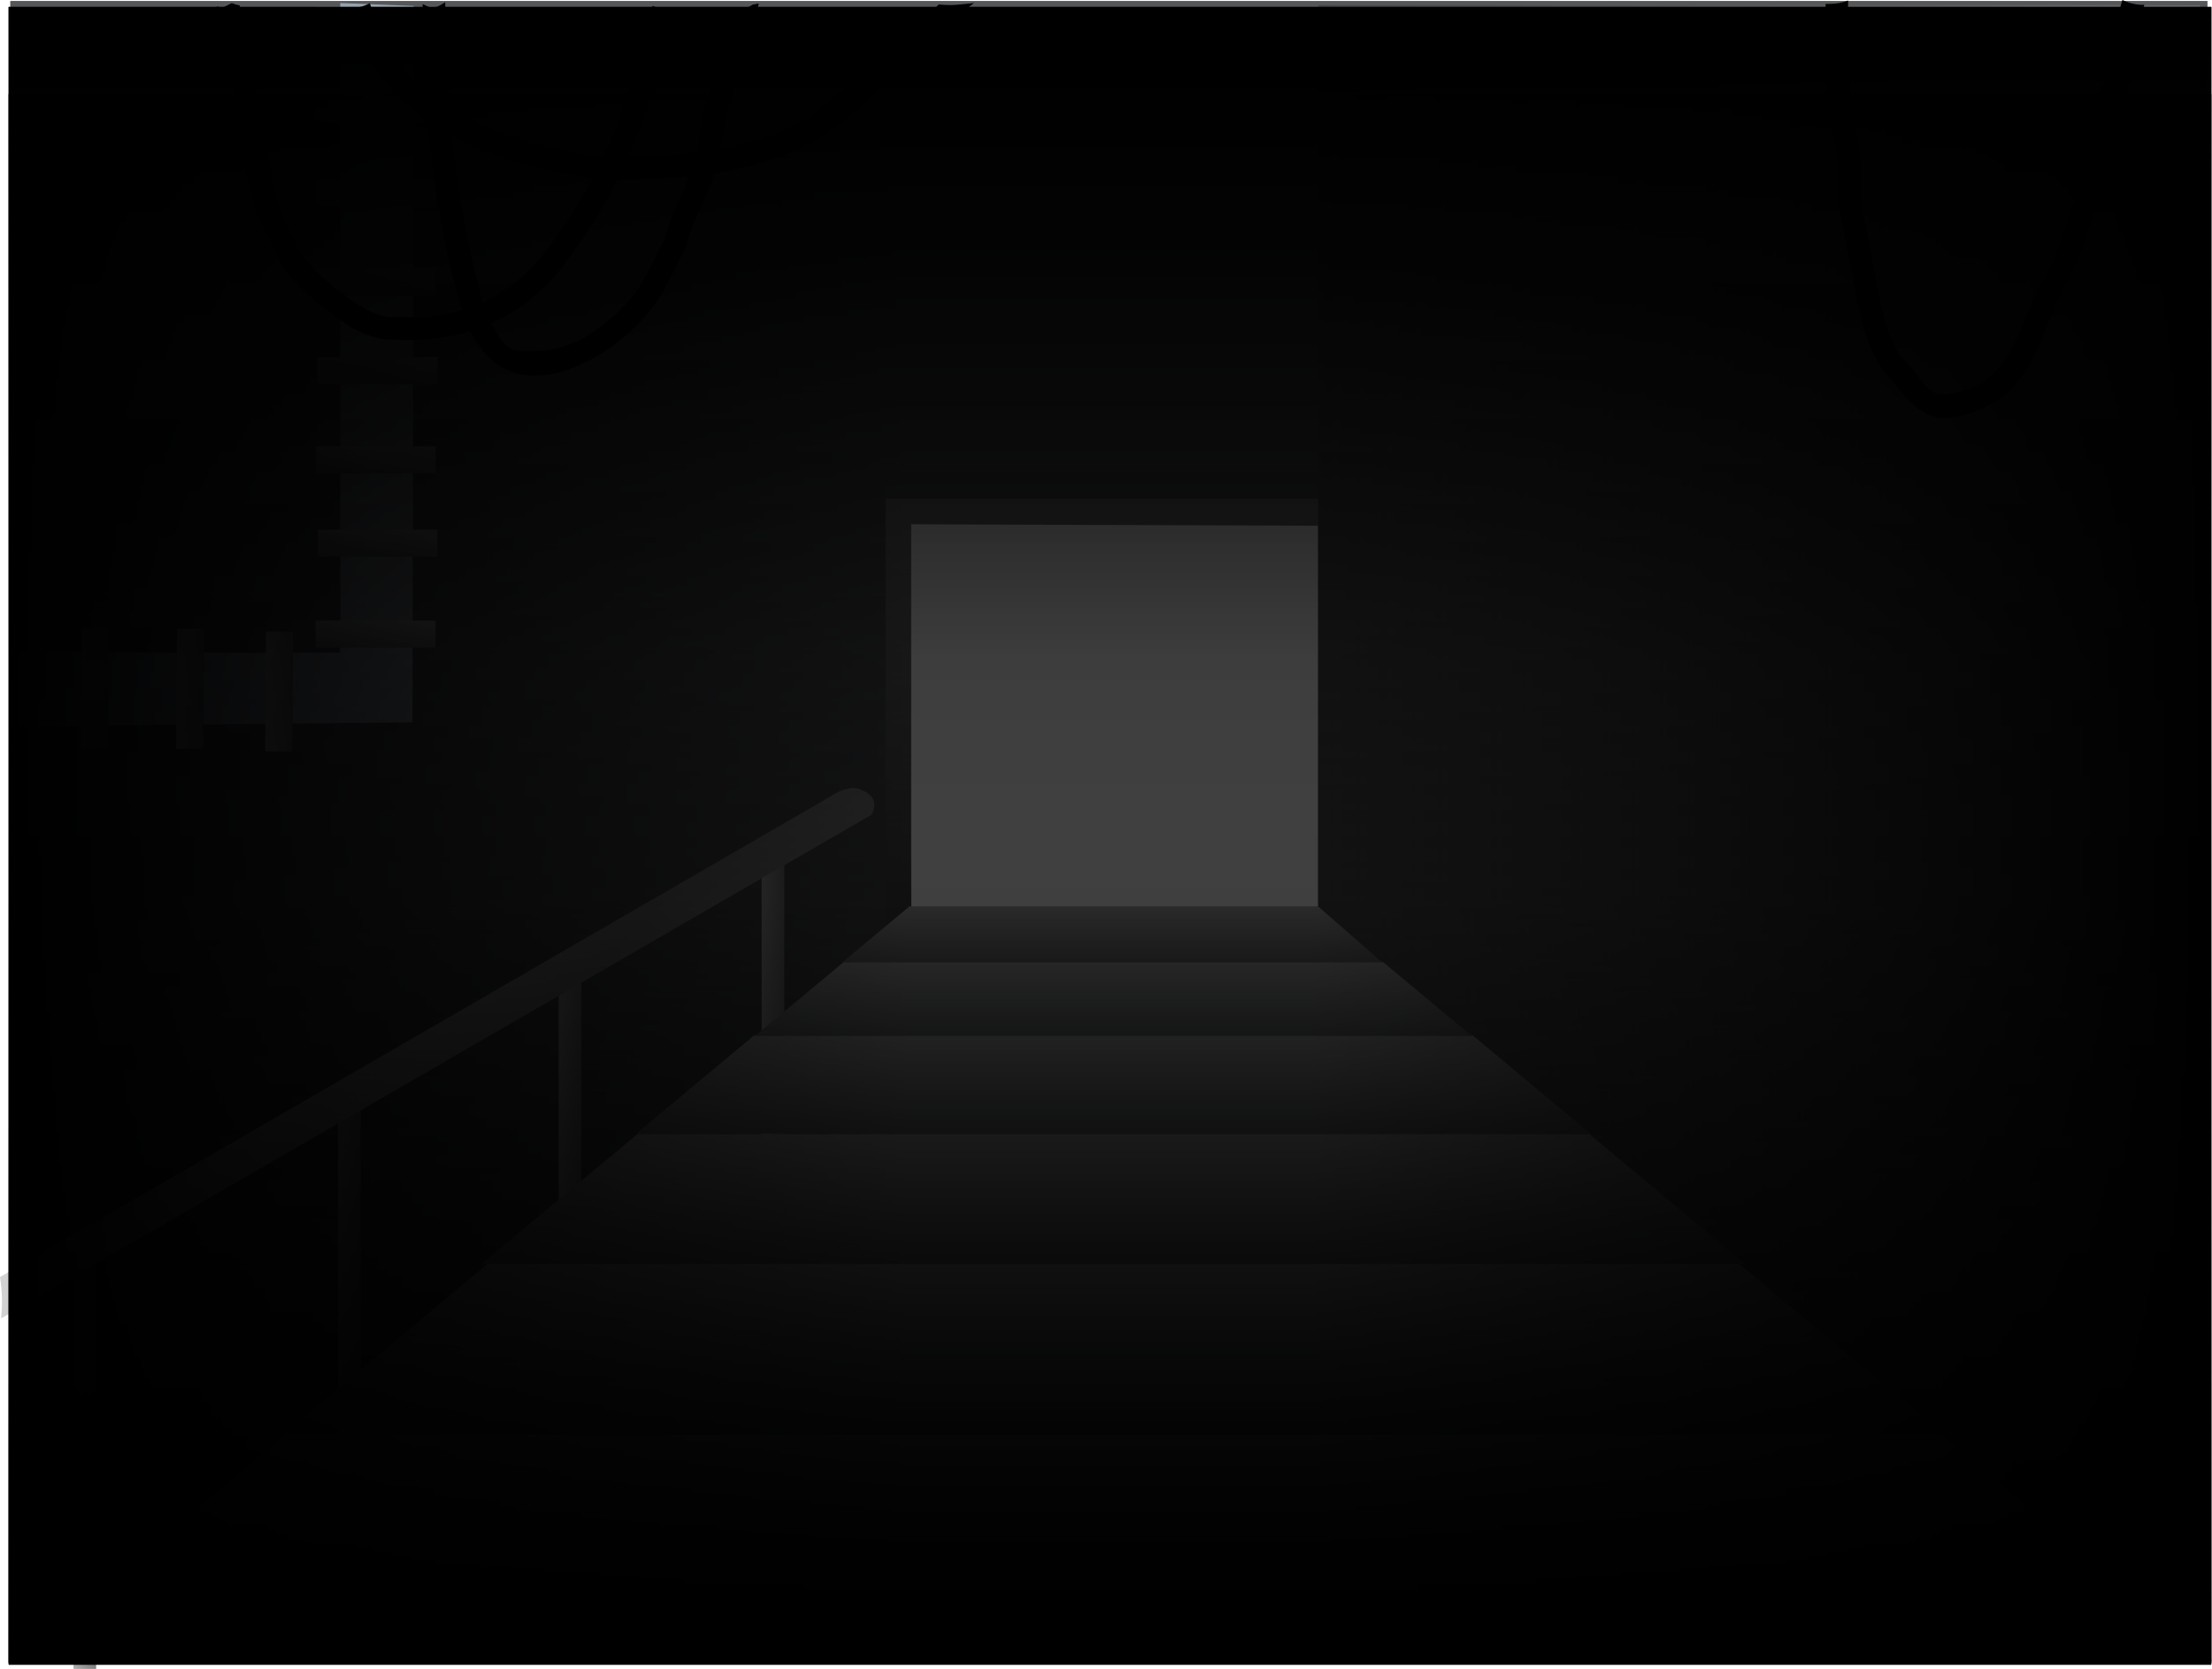 <svg version="1.1" xmlns="http://www.w3.org/2000/svg" xmlns:xlink="http://www.w3.org/1999/xlink" width="144.625" height="109.098" viewBox="0,0,144.625,109.098"><defs><linearGradient x1="240.187" y1="125.512" x2="240.187" y2="233.996" gradientUnits="userSpaceOnUse" id="color-1"><stop offset="0" stop-color="#555759"/><stop offset="1" stop-color="#373737"/></linearGradient><linearGradient x1="240.119" y1="158.048" x2="240.119" y2="185.834" gradientUnits="userSpaceOnUse" id="color-2"><stop offset="0" stop-color="#747474"/><stop offset="1" stop-color="#3e3e3e"/></linearGradient><linearGradient x1="253.883" y1="179.587" x2="311.524" y2="179.587" gradientUnits="userSpaceOnUse" id="color-3"><stop offset="0" stop-color="#484848"/><stop offset="1" stop-color="#686868"/></linearGradient><linearGradient x1="217.485" y1="191.203" x2="218.966" y2="191.203" gradientUnits="userSpaceOnUse" id="color-4"><stop offset="0" stop-color="#acacac"/><stop offset="1" stop-color="#7e7e7e"/></linearGradient><linearGradient x1="204.216" y1="200.111" x2="205.697" y2="200.111" gradientUnits="userSpaceOnUse" id="color-5"><stop offset="0" stop-color="#acacac"/><stop offset="1" stop-color="#7e7e7e"/></linearGradient><linearGradient x1="189.794" y1="209.947" x2="191.276" y2="209.947" gradientUnits="userSpaceOnUse" id="color-6"><stop offset="0" stop-color="#acacac"/><stop offset="1" stop-color="#7e7e7e"/></linearGradient><linearGradient x1="172.491" y1="220.698" x2="173.973" y2="220.698" gradientUnits="userSpaceOnUse" id="color-7"><stop offset="0" stop-color="#acacac"/><stop offset="1" stop-color="#7e7e7e"/></linearGradient><linearGradient x1="189.533" y1="191.253" x2="199.089" y2="198.734" gradientUnits="userSpaceOnUse" id="color-8"><stop offset="0" stop-color="#d2d2d2"/><stop offset="1" stop-color="#7e7e7e"/></linearGradient><linearGradient x1="240.483" y1="219.216" x2="240.483" y2="233.996" gradientUnits="userSpaceOnUse" id="color-9"><stop offset="0" stop-color="#ababab"/><stop offset="1" stop-color="#6b6e70"/></linearGradient><linearGradient x1="240.483" y1="208.019" x2="240.483" y2="219.18" gradientUnits="userSpaceOnUse" id="color-10"><stop offset="0" stop-color="#ababab"/><stop offset="1" stop-color="#6b6e70"/></linearGradient><linearGradient x1="240.483" y1="199.581" x2="240.483" y2="208.082" gradientUnits="userSpaceOnUse" id="color-11"><stop offset="0" stop-color="#ababab"/><stop offset="1" stop-color="#6b6e70"/></linearGradient><linearGradient x1="240.483" y1="193.141" x2="240.483" y2="199.56" gradientUnits="userSpaceOnUse" id="color-12"><stop offset="0" stop-color="#ababab"/><stop offset="1" stop-color="#6b6e70"/></linearGradient><linearGradient x1="240.483" y1="188.351" x2="240.483" y2="193.172" gradientUnits="userSpaceOnUse" id="color-13"><stop offset="0" stop-color="#ababab"/><stop offset="1" stop-color="#6b6e70"/></linearGradient><linearGradient x1="240.483" y1="184.698" x2="240.483" y2="188.339" gradientUnits="userSpaceOnUse" id="color-14"><stop offset="0" stop-color="#ababab"/><stop offset="1" stop-color="#6b6e70"/></linearGradient><radialGradient cx="192.904" cy="152.263" r="23.641" gradientUnits="userSpaceOnUse" id="color-15"><stop offset="0" stop-color="#9fa5ac"/><stop offset="1" stop-color="#95a2b1"/></radialGradient><linearGradient x1="185.052" y1="170.649" x2="186.824" y2="170.661" gradientUnits="userSpaceOnUse" id="color-16"><stop offset="0" stop-color="#b3b3b3"/><stop offset="1" stop-color="#777777"/></linearGradient><linearGradient x1="179.233" y1="170.481" x2="181.005" y2="170.493" gradientUnits="userSpaceOnUse" id="color-17"><stop offset="0" stop-color="#b3b3b3"/><stop offset="1" stop-color="#777777"/></linearGradient><linearGradient x1="192.244" y1="166.016" x2="192.244" y2="167.787" gradientUnits="userSpaceOnUse" id="color-18"><stop offset="0" stop-color="#b3b3b3"/><stop offset="1" stop-color="#777777"/></linearGradient><linearGradient x1="192.37" y1="160.069" x2="192.37" y2="161.841" gradientUnits="userSpaceOnUse" id="color-19"><stop offset="0" stop-color="#b3b3b3"/><stop offset="1" stop-color="#777777"/></linearGradient><linearGradient x1="192.244" y1="154.629" x2="192.244" y2="156.4" gradientUnits="userSpaceOnUse" id="color-20"><stop offset="0" stop-color="#b3b3b3"/><stop offset="1" stop-color="#777777"/></linearGradient><linearGradient x1="192.37" y1="148.809" x2="192.37" y2="150.58" gradientUnits="userSpaceOnUse" id="color-21"><stop offset="0" stop-color="#b3b3b3"/><stop offset="1" stop-color="#777777"/></linearGradient><linearGradient x1="192.244" y1="142.988" x2="192.244" y2="144.76" gradientUnits="userSpaceOnUse" id="color-22"><stop offset="0" stop-color="#b3b3b3"/><stop offset="1" stop-color="#777777"/></linearGradient><linearGradient x1="192.244" y1="137.168" x2="192.244" y2="138.94" gradientUnits="userSpaceOnUse" id="color-23"><stop offset="0" stop-color="#b3b3b3"/><stop offset="1" stop-color="#777777"/></linearGradient><linearGradient x1="192.117" y1="131.728" x2="192.117" y2="133.499" gradientUnits="userSpaceOnUse" id="color-24"><stop offset="0" stop-color="#b3b3b3"/><stop offset="1" stop-color="#777777"/></linearGradient><linearGradient x1="192.244" y1="125.907" x2="192.244" y2="127.679" gradientUnits="userSpaceOnUse" id="color-25"><stop offset="0" stop-color="#b3b3b3"/><stop offset="1" stop-color="#777777"/></linearGradient><linearGradient x1="172.99" y1="170.396" x2="174.762" y2="170.408" gradientUnits="userSpaceOnUse" id="color-26"><stop offset="0" stop-color="#b3b3b3"/><stop offset="1" stop-color="#777777"/></linearGradient><linearGradient x1="240.259" y1="168.446" x2="240.259" y2="125.903" gradientUnits="userSpaceOnUse" id="color-27"><stop offset="0" stop-color="#000000" stop-opacity="0"/><stop offset="1" stop-color="#000000"/></linearGradient><linearGradient x1="240.259" y1="184.351" x2="240.259" y2="234.176" gradientUnits="userSpaceOnUse" id="color-28"><stop offset="0" stop-color="#000000" stop-opacity="0"/><stop offset="1" stop-color="#000000"/></linearGradient><linearGradient x1="168.249" y1="182.889" x2="227.009" y2="182.889" gradientUnits="userSpaceOnUse" id="color-29"><stop offset="0" stop-color="#000000"/><stop offset="1" stop-color="#000000" stop-opacity="0"/></linearGradient><linearGradient x1="312.269" y1="182.889" x2="253.509" y2="182.889" gradientUnits="userSpaceOnUse" id="color-30"><stop offset="0" stop-color="#000000"/><stop offset="1" stop-color="#000000" stop-opacity="0"/></linearGradient><linearGradient x1="240.259" y1="234.284" x2="240.259" y2="125.903" gradientUnits="userSpaceOnUse" id="color-31"><stop offset="0" stop-color="#000000" stop-opacity="0"/><stop offset="1" stop-color="#000000"/></linearGradient><linearGradient x1="240.259" y1="125.903" x2="240.259" y2="234.284" gradientUnits="userSpaceOnUse" id="color-32"><stop offset="0" stop-color="#000000" stop-opacity="0"/><stop offset="1" stop-color="#000000"/></linearGradient></defs><g transform="translate(-167.687,-125.451)"><g data-paper-data="{&quot;isPaintingLayer&quot;:true}" fill-rule="nonzero" stroke="none" stroke-linecap="butt" stroke-linejoin="miter" stroke-miterlimit="10" stroke-dasharray="" stroke-dashoffset="0" style="mix-blend-mode: normal"><path d="M168.357,233.996v-108.484h143.66v108.484zM253.859,184.927v-25.273h-26.899l0.296,25.126z" fill="url(#color-1)" stroke-width="0"/><path d="M225.586,186.918v-28.87h29.067v1.774l-27.392,-0.099v26.111z" fill="url(#color-2)" stroke-width="0"/><path d="M253.883,233.386v-107.597h57.641v107.597z" fill="url(#color-3)" stroke-width="0"/><g stroke-width="0"><path d="M217.485,201.015v-19.625h1.481v19.625z" fill="url(#color-4)"/><path d="M204.216,211.922v-23.621h1.481v23.621z" fill="url(#color-5)"/><path d="M189.794,222.991v-26.087h1.481v26.087z" fill="url(#color-6)"/><path d="M172.491,234.549v-27.702h1.481v27.702z" fill="url(#color-7)"/><path d="M223.958,177.068c1.467,0.556 0.688,1.657 0.688,1.657l-56.889,32.914c0.039,-0.36 0.059,-0.726 0.059,-1.097c0,-0.548 -0.044,-1.085 -0.129,-1.609l54.225,-31.373c0,0 1.173,-0.872 2.045,-0.491z" fill="url(#color-8)"/></g><path d="M168.653,233.996l17.736,-14.78h108.188l17.736,14.78z" fill="url(#color-9)" stroke-width="0"/><path d="M186.241,219.18l13.393,-11.161h81.698l13.393,11.161z" fill="url(#color-10)" stroke-width="0"/><path d="M199.169,208.082l10.201,-8.501h62.226l10.201,8.501z" fill="url(#color-11)" stroke-width="0"/><path d="M209.285,199.56l7.703,-6.419h46.99l7.703,6.419z" fill="url(#color-12)" stroke-width="0"/><path d="M217.052,193.172l5.785,-4.821h35.29l5.785,4.821z" fill="url(#color-13)" stroke-width="0"/><path d="M222.789,188.339l4.369,-3.641h26.699l4.172,3.641z" fill="url(#color-14)" stroke-width="0"/><g stroke-width="0"><path d="M168.592,168.101l21.341,0.016v-42.468l4.803,0.19l-0.079,46.833l-26,0.26z" fill="url(#color-15)"/><path d="M186.796,174.584l-1.771,-0.013l0.056,-7.844l1.771,0.013z" data-paper-data="{&quot;index&quot;:null}" fill="url(#color-16)"/><path d="M180.976,174.415l-1.771,-0.013l0.056,-7.844l1.771,0.013z" data-paper-data="{&quot;index&quot;:null}" fill="url(#color-17)"/><path d="M188.321,167.787v-1.771h7.845v1.771z" fill="url(#color-18)"/><path d="M188.448,161.841v-1.771h7.845v1.771z" fill="url(#color-19)"/><path d="M188.321,156.4v-1.771h7.845v1.771z" fill="url(#color-20)"/><path d="M188.448,150.58v-1.771h7.845v1.771z" fill="url(#color-21)"/><path d="M188.321,144.76v-1.771h7.845v1.771z" fill="url(#color-22)"/><path d="M188.321,138.94v-1.771h7.845v1.771z" fill="url(#color-23)"/><path d="M188.195,133.499v-1.771h7.845v1.771z" fill="url(#color-24)"/><path d="M188.321,127.679v-1.771h7.845v1.771z" fill="url(#color-25)"/><path d="M174.733,174.331l-1.771,-0.013l0.056,-7.844l1.771,0.013z" data-paper-data="{&quot;index&quot;:null}" fill="url(#color-26)"/></g><path d="M197.078,132.528c2.889,1.832 6.437,2.676 9.82,3.165c0.078,-0 0.157,-0 0.235,-0.001c1.02,-2.191 1.811,-4.496 2.395,-6.831c0.254,-1.016 0.59,-2.011 0.825,-3.027c0.464,0.19 0.959,0.286 1.448,0.274c-0.241,1.044 -0.577,2.064 -0.839,3.112c-0.549,2.197 -1.277,4.374 -2.198,6.46c1.504,-0.023 2.993,-0.085 4.457,-0.257c0.215,-0.998 0.35,-2.046 0.592,-3.013c0.208,-0.833 0.555,-1.659 0.736,-2.498c0.087,-0.405 0.047,-0.835 0.161,-1.233c0.096,-0.336 0.336,-0.615 0.462,-0.941c0.217,-0.562 0.4,-1.173 0.552,-1.794c0.301,0.096 0.567,0.12 0.757,0.036c0.146,-0.065 0.286,-0.143 0.422,-0.228c0.131,-0.02 0.263,-0.044 0.393,-0.071c-0.192,0.892 -0.437,1.785 -0.747,2.594c-0.111,0.291 -0.34,0.533 -0.425,0.833c-0.104,0.365 -0.055,0.76 -0.134,1.132c-0.181,0.849 -0.532,1.685 -0.742,2.527c-0.195,0.782 -0.324,1.613 -0.479,2.429c1.923,-0.345 3.798,-0.929 5.607,-1.922c0.519,-0.285 0.919,-0.748 1.382,-1.118c1.344,-1.075 2.626,-2.228 4.006,-3.263c1.241,-0.925 2.235,-2.052 3.295,-3.149c0.44,0.042 0.886,0.043 1.151,0.021c0.353,-0.03 0.747,-0.068 1.162,-0.117c-0.283,0.207 -0.558,0.422 -0.802,0.668c-1.289,1.292 -2.449,2.652 -3.918,3.76c-1.858,1.393 -3.524,3.35 -5.55,4.487c-2.137,1.199 -4.385,1.85 -6.695,2.201c-0.017,0.057 -0.034,0.114 -0.052,0.17c-0.497,1.566 -1.462,3.023 -1.791,4.634c-0.68,1.21 -1.21,2.572 -2.007,3.71c-2.208,3.151 -8.319,7.066 -11.396,2.977c-0.289,-0.384 -0.52,-0.763 -0.718,-1.158c-1.209,0.374 -2.502,0.567 -3.864,0.567c-0.811,0 -1.644,0.056 -2.437,-0.181c-1.434,-0.43 -2.474,-1.289 -3.632,-2.19c-1.339,-1.042 -2.383,-2.217 -3.018,-3.803c-1.943,-3.272 -2.121,-7.505 -2.73,-11.163c-0.25,-1.503 -0.608,-2.984 -0.89,-4.472c0.147,0.066 0.252,0.106 0.292,0.108c0.065,0.004 0.333,-0.126 0.674,-0.31c0.166,0.067 0.34,0.118 0.519,0.154c0.279,1.436 0.627,2.866 0.869,4.314c0.187,1.123 0.341,2.219 0.582,3.348c0.535,2.504 0.644,5.115 2.008,7.363c0.554,1.385 1.426,2.38 2.599,3.291c1.032,0.802 1.9,1.546 3.167,1.948c0.529,0.168 1.494,0.114 1.997,0.114c1.168,0 2.272,-0.157 3.305,-0.461c-0.007,-0.02 -0.013,-0.039 -0.02,-0.059c-1.139,-3.999 -1.85,-8.143 -2.222,-12.319c-1.314,-0.923 -2.485,-2.052 -3.443,-3.44c-0.817,-1.183 -1.327,-2.572 -1.787,-3.938c0.505,0.052 1.003,-0.067 1.454,-0.307c0.397,1.183 0.842,2.386 1.547,3.401c0.607,0.873 1.306,1.632 2.078,2.294c-0.12,-1.88 -0.174,-3.762 -0.17,-5.637c0.286,0.142 0.513,0.237 0.6,0.242c0.246,0.014 0.572,-0.159 0.874,-0.364c0.017,2.309 0.102,4.625 0.284,6.931zM201.235,148.318c0.267,0.119 1.057,0.084 1.324,0.084c2.54,0 4.6,-1.456 6.248,-3.301c1.044,-1.169 1.589,-2.711 2.371,-4.052c0.278,-1.422 1.086,-2.723 1.601,-4.085c-1.553,0.15 -3.129,0.193 -4.712,0.202c-0.852,1.711 -1.843,3.346 -2.983,4.865c-1.382,2.069 -3.179,3.612 -5.285,4.555c0.343,0.736 0.812,1.454 1.436,1.733zM203.878,141.176c0.958,-1.278 1.807,-2.64 2.552,-4.062c-3.151,-0.468 -6.395,-1.261 -9.189,-2.781c0.374,3.681 1.013,7.327 2.028,10.872c1.835,-0.839 3.392,-2.201 4.609,-4.03z" fill="#000000" stroke-width="0.5"/><path d="M288.614,130.329c-0.004,2.038 0.592,4.019 0.738,6.048c0.042,0.583 -0.061,1.172 -0.002,1.753c0.169,1.669 0.588,3.358 0.881,4.98c0.328,1.815 0.561,3.415 1.41,5.109c0.205,0.437 0.556,0.796 0.896,1.138c0.609,0.613 1.033,1.601 1.928,1.891c0.225,0.073 1.071,-0.137 1.247,-0.171c2.988,-0.591 3.892,-3.58 4.921,-6.038c0.504,-1.204 1.2,-2.113 1.617,-3.374c0.422,-1.267 0.951,-2.514 1.317,-3.799c0.454,-1.59 1.043,-3.309 1.313,-4.938c0.087,-0.528 0.009,-1.086 0.174,-1.595c0.113,-0.351 0.335,-0.661 0.438,-1.015c0.266,-0.921 0.23,-1.965 0.431,-2.907c0.143,-0.666 0.34,-1.313 0.528,-1.961c0.534,0.248 1.013,0.334 1.436,0.314c-0.184,0.642 -0.375,1.285 -0.518,1.948c-0.21,0.98 -0.184,2.044 -0.455,3.005c-0.104,0.368 -0.325,0.693 -0.449,1.054c-0.148,0.431 -0.046,0.912 -0.122,1.361c-0.131,0.784 -0.404,1.538 -0.609,2.306c-0.606,2.272 -1.339,4.463 -2.082,6.693c-0.427,1.27 -1.135,2.218 -1.635,3.425c-0.807,1.948 -1.583,4.421 -3.341,5.792c-1.117,0.871 -3.227,1.719 -4.679,1.301c-0.78,-0.225 -1.663,-1.116 -2.131,-1.736c-0.594,-0.785 -1.065,-1.108 -1.548,-2.034c-0.916,-1.834 -1.186,-3.567 -1.546,-5.533c-0.302,-1.649 -0.725,-3.373 -0.893,-5.071c-0.059,-0.595 0.04,-1.197 -0.002,-1.794c-0.144,-2.038 -0.736,-4.023 -0.74,-6.071c-0.174,-1.563 -0.127,-3.136 -0.086,-4.707c0.07,0.004 0.141,0.005 0.214,0.005c0.498,0 0.913,-0.084 1.257,-0.224c-0.04,1.617 -0.089,3.235 0.09,4.843z" fill="#000000" stroke-width="0.5"/><g><path d="M312.269,125.903v42.543h-144.019v-42.543z" data-paper-data="{&quot;index&quot;:null}" fill="url(#color-27)" stroke-width="NaN"/><path d="M168.249,234.176v-49.825h144.019v49.825z" fill="url(#color-28)" stroke-width="NaN"/><path d="M168.249,234.176v-102.575h58.76v102.575z" fill="url(#color-29)" stroke-width="NaN"/><path d="M253.509,234.176v-102.575h58.76v102.575z" data-paper-data="{&quot;index&quot;:null}" fill="url(#color-30)" stroke-width="NaN"/></g><path d="M312.269,125.903v108.382h-144.019v-108.382z" data-paper-data="{&quot;index&quot;:null}" fill="url(#color-31)" stroke-width="NaN"/><path d="M168.249,234.284v-108.382h144.019v108.382z" data-paper-data="{&quot;index&quot;:null}" fill="url(#color-32)" stroke-width="NaN"/></g></g></svg>
